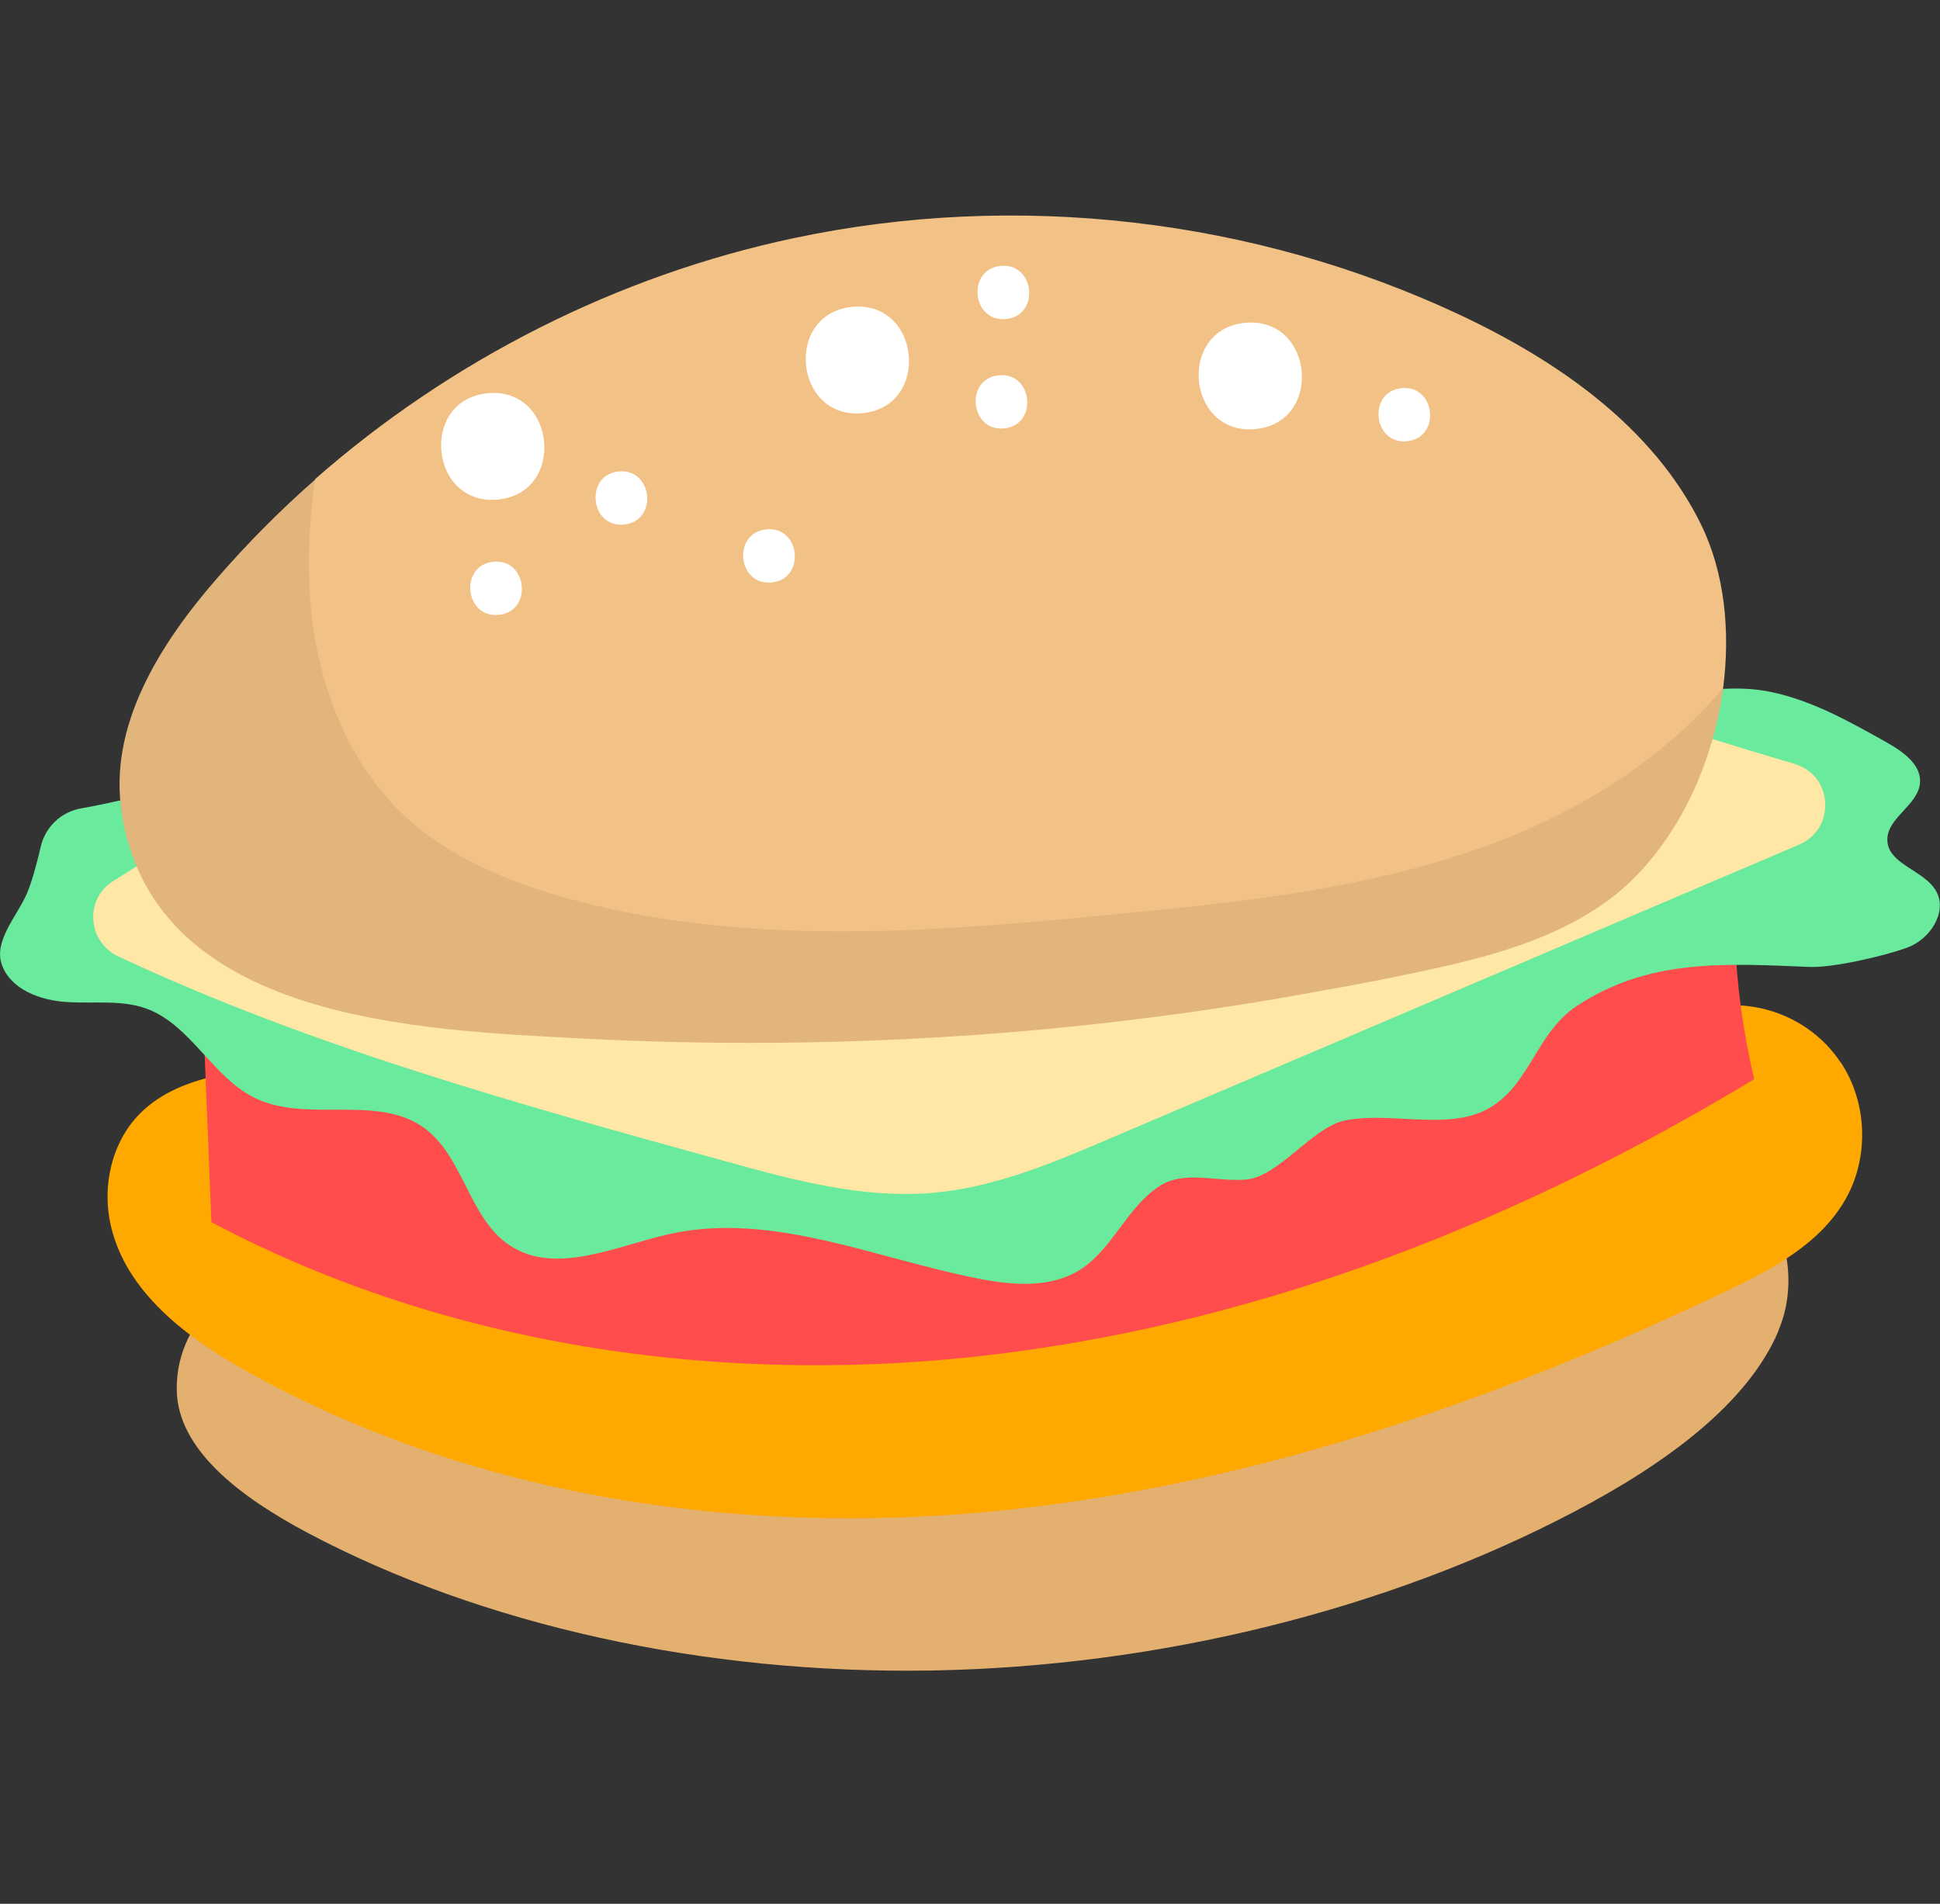 <svg width="54" height="53" viewBox="0 0 54 53" fill="none" xmlns="http://www.w3.org/2000/svg">
<rect x="0" y="0" width="54" height="53" fill="#333333" stroke="none"/>
<g clip-path="url(#clip0_23_3297)">
<path d="M49.505 37.049C48.637 39.101 46.328 40.766 43.842 42.073C38.631 44.817 32.232 46.401 25.919 46.506C19.607 46.611 13.408 45.246 8.556 42.67C6.709 41.687 4.944 40.37 4.92 38.695C4.867 34.606 12.149 33.255 16.581 32.368C23.309 31.013 30.214 30.202 37.099 29.958C38.111 29.925 39.122 29.891 40.134 29.877C41.995 29.853 43.918 29.906 45.535 30.474C48.604 31.552 50.531 34.625 49.501 37.044L49.505 37.049Z" fill="#E4B070"/>
<path d="M51.228 29.562C51.972 30.664 52.034 32.187 51.39 33.351C50.689 34.62 49.315 35.345 48.007 35.966C41.561 39.034 34.704 41.4 27.599 42.078C20.494 42.755 13.108 41.663 6.876 38.18C5.206 37.249 3.507 35.975 3.083 34.114C2.834 33.026 3.106 31.805 3.884 31.013C4.8 30.082 6.203 29.867 7.501 29.701C13.456 28.947 19.416 28.193 25.404 27.754C31.407 27.315 37.452 27.191 43.455 27.715C44.91 27.844 46.394 28.169 47.84 28.007C49.152 27.859 50.483 28.455 51.223 29.562H51.228Z" fill="#FFA800"/>
<path d="M5.664 28.512L48.289 26.084C48.341 27.42 48.522 28.746 48.828 30.044C42.367 33.943 35.353 36.743 27.866 37.684C20.38 38.623 12.55 37.559 5.884 34.024C5.817 32.215 5.731 30.316 5.664 28.508V28.512Z" fill="#FF4C4C"/>
<path d="M52.53 20.677C52.979 20.93 53.494 21.298 53.442 21.808C53.38 22.433 52.502 22.777 52.535 23.407C52.573 24.075 53.561 24.223 53.89 24.805C54.22 25.382 53.728 26.141 53.103 26.375C52.478 26.609 51.027 26.947 50.364 26.919C47.983 26.819 45.898 26.69 43.903 27.997C42.701 28.784 42.572 30.359 41.26 30.946C40.148 31.442 38.602 30.941 37.414 31.199C36.536 31.39 35.596 32.745 34.704 32.836C33.897 32.917 32.996 32.573 32.304 33.002C31.373 33.58 30.977 34.782 30.047 35.36C29.231 35.865 28.186 35.784 27.246 35.598C24.373 35.04 21.501 33.723 18.643 34.353C17.14 34.687 15.474 35.517 14.191 34.673C13.046 33.919 12.907 32.187 11.791 31.39C10.483 30.459 8.556 31.27 7.11 30.574C5.922 30.006 5.32 28.541 4.085 28.083C3.383 27.825 2.61 27.945 1.871 27.897C1.126 27.854 0.291 27.549 0.048 26.847C-0.176 26.194 0.463 25.521 0.744 24.886C0.878 24.581 1.026 24.041 1.136 23.564C1.265 23.016 1.704 22.601 2.257 22.505C4.104 22.181 7.468 21.231 9.266 20.425C12.44 19.008 16.133 19.513 19.549 18.893C24.483 17.996 29.345 15.395 34.251 16.44C36.207 16.855 37.996 17.834 39.852 18.583C41.895 19.404 43.975 19.733 46.16 19.408C47.234 19.251 48.269 19.036 49.348 19.275C50.488 19.523 51.519 20.11 52.526 20.673L52.53 20.677Z" fill="#69EA9D"/>
<path d="M49.959 21.274C51.028 21.584 51.104 23.073 50.083 23.512L30.906 31.69C29.312 32.373 27.685 33.06 25.958 33.208C24.016 33.375 22.088 32.855 20.213 32.334C14.468 30.75 8.68 29.152 3.297 26.628C2.429 26.222 2.343 25.024 3.159 24.523C4.285 23.827 5.507 23.001 5.807 22.834C7.453 21.932 9.114 21.064 10.793 20.229C14.181 18.54 17.636 16.989 21.143 15.577C23.453 14.646 25.791 13.773 28.148 12.967C28.334 12.9 28.534 12.842 28.73 12.866C29.47 12.962 30.448 13.711 31.12 14.035C34.441 15.634 37.829 17.084 41.279 18.378C44.137 19.451 47.034 20.415 49.964 21.269L49.959 21.274Z" fill="#FFE7A6"/>
<path d="M3.383 22.615C4.271 28.441 11.705 28.675 16.243 28.913C23.147 29.271 30.08 28.832 36.861 27.568C37.863 27.396 38.865 27.195 39.848 26.981C41.685 26.58 43.541 26.055 45.001 24.881C46.6 23.574 47.668 21.384 47.964 19.151C48.169 17.557 48.002 15.934 47.349 14.603C46.022 11.893 43.369 10.051 40.64 8.768C34.909 6.076 28.296 5.313 22.093 6.63C17.183 7.67 12.545 10.023 8.77 13.339V13.353C7.788 14.212 6.871 15.142 6.022 16.121C4.443 17.939 3.011 20.219 3.388 22.615H3.383Z" fill="#F1C185"/>
<path d="M39.017 10.805C39.967 10.714 40.115 12.194 39.16 12.284C38.211 12.375 38.063 10.896 39.017 10.805Z" fill="white"/>
<path d="M34.661 8.987C36.565 8.806 36.851 11.764 34.942 11.945C33.038 12.127 32.752 9.168 34.661 8.987Z" fill="white"/>
<path d="M27.804 10.447C28.754 10.357 28.902 11.836 27.947 11.926C26.998 12.017 26.85 10.538 27.804 10.447Z" fill="white"/>
<path d="M23.724 8.543C25.628 8.362 25.914 11.32 24.006 11.502C22.102 11.683 21.815 8.725 23.724 8.543Z" fill="white"/>
<path d="M27.857 7.403C28.811 7.312 28.954 8.791 28 8.882C27.046 8.973 26.902 7.494 27.857 7.403Z" fill="white"/>
<path d="M17.225 13.124C18.175 13.034 18.323 14.513 17.369 14.603C16.414 14.694 16.271 13.215 17.225 13.124Z" fill="white"/>
<path d="M13.738 15.639C14.687 15.548 14.835 17.027 13.881 17.118C12.926 17.209 12.783 15.729 13.738 15.639Z" fill="white"/>
<path d="M13.575 10.948C15.479 10.767 15.765 13.725 13.857 13.907C11.953 14.088 11.666 11.13 13.575 10.948Z" fill="white"/>
<path d="M21.334 14.737C22.288 14.646 22.431 16.125 21.477 16.216C20.523 16.307 20.379 14.828 21.334 14.737Z" fill="white"/>
<path opacity="0.33" d="M3.383 22.615C4.271 28.441 11.705 28.675 16.242 28.913C23.147 29.271 30.08 28.832 36.861 27.568C37.863 27.396 38.865 27.195 39.847 26.981C41.685 26.58 43.541 26.055 45.001 24.881C46.599 23.574 47.668 21.384 47.964 19.151C46.213 21.241 43.775 22.701 41.208 23.607C38.015 24.738 34.632 25.11 31.268 25.43C26.158 25.936 20.919 26.38 15.961 25.053C14.176 24.581 12.411 23.851 11.084 22.548C9.672 21.121 8.913 19.155 8.675 17.151C8.536 15.887 8.594 14.608 8.761 13.348C7.778 14.207 6.862 15.138 6.012 16.116C4.433 17.934 3.001 20.215 3.378 22.61L3.383 22.615Z" fill="black" fill-opacity="0.2"/>
</g>
<defs>
<clipPath id="clip0_23_3297">
<rect width="54" height="40.511" fill="white" transform="translate(0 6)"/>
</clipPath>
</defs>
</svg>

